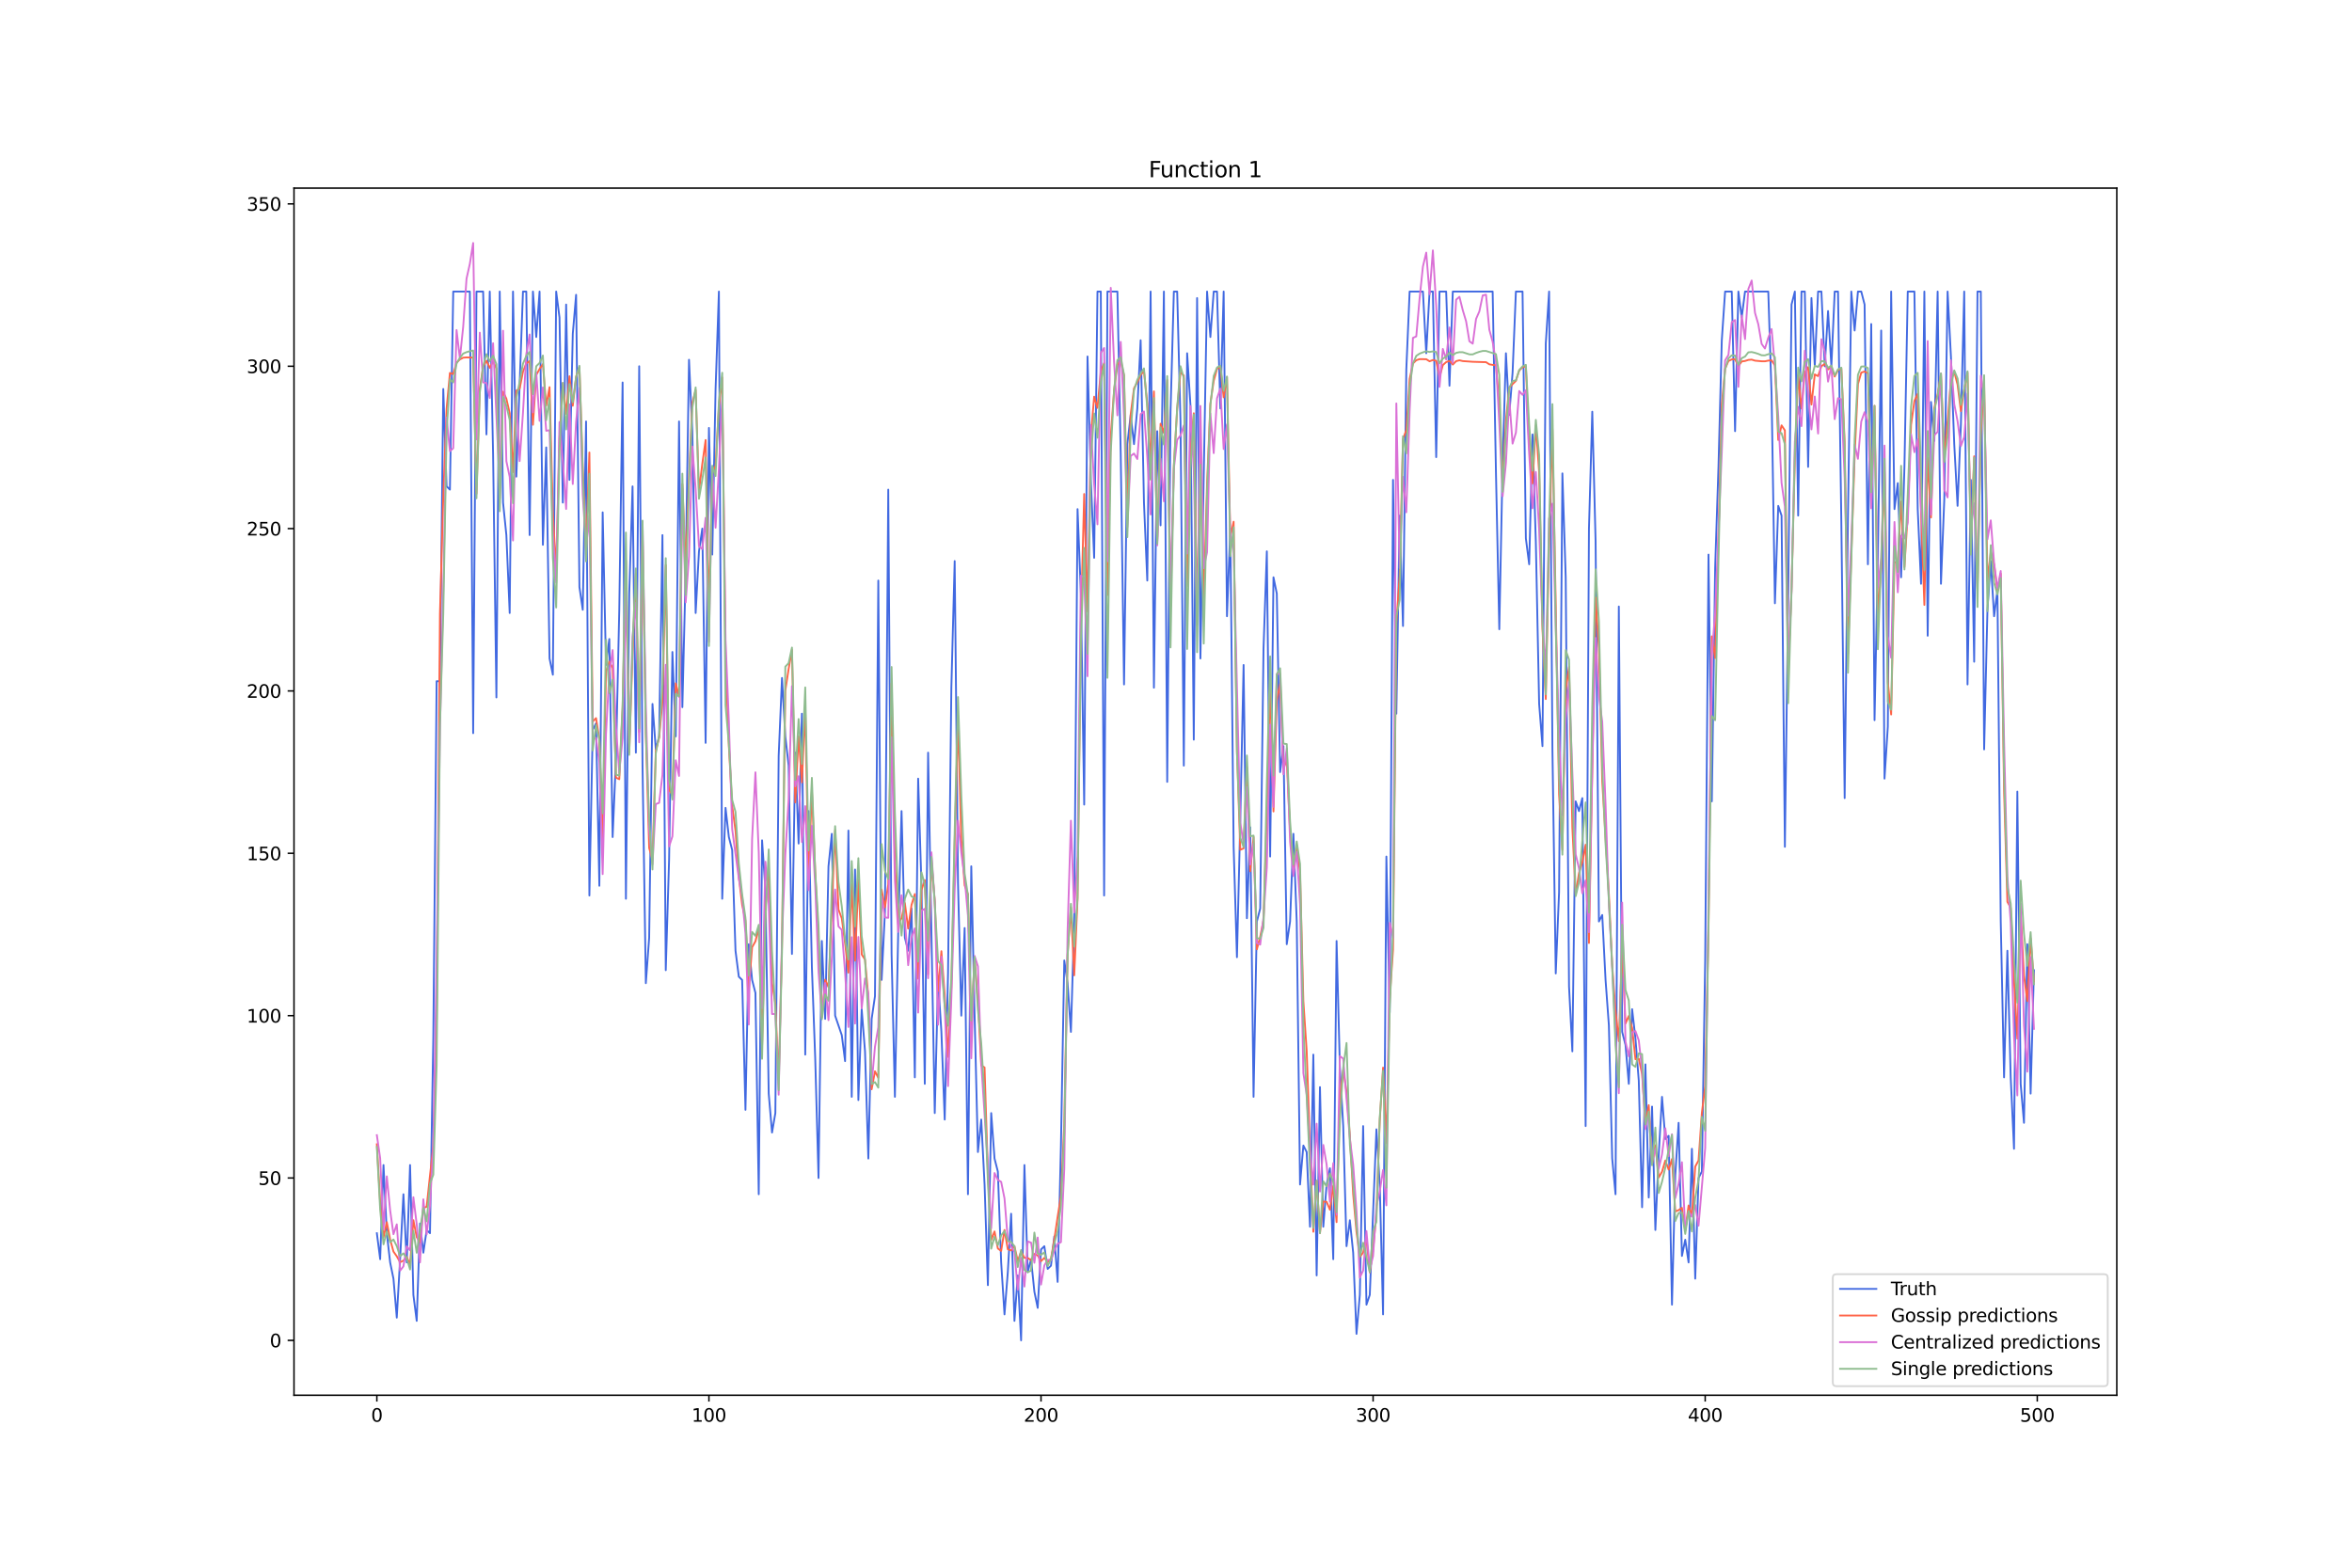<?xml version="1.0" encoding="utf-8" standalone="no"?>
<!DOCTYPE svg PUBLIC "-//W3C//DTD SVG 1.1//EN"
  "http://www.w3.org/Graphics/SVG/1.1/DTD/svg11.dtd">
<svg xmlns:xlink="http://www.w3.org/1999/xlink" width="1296pt" height="864pt" viewBox="0 0 1296 864" xmlns="http://www.w3.org/2000/svg" version="1.1">
 <defs>
  <style type="text/css">*{stroke-linejoin: round; stroke-linecap: butt}</style>
 </defs>
 <g id="figure_1">
  <g id="patch_1">
   <path d="M 0 864 
L 1296 864 
L 1296 0 
L 0 0 
z
" style="fill: #ffffff"/>
  </g>
  <g id="axes_1">
   <g id="patch_2">
    <path d="M 162 768.96 
L 1166.4 768.96 
L 1166.4 103.68 
L 162 103.68 
z
" style="fill: #ffffff"/>
   </g>
   <g id="matplotlib.axis_1">
    <g id="xtick_1">
     <g id="line2d_1">
      <defs>
       <path id="mc8f40af1d3" d="M 0 0 
L 0 3.5 
" style="stroke: #000000; stroke-width: 0.8"/>
      </defs>
      <g>
       <use xlink:href="#mc8f40af1d3" x="207.655" y="768.96" style="stroke: #000000; stroke-width: 0.8"/>
      </g>
     </g>
     <g id="text_1">
      <!-- 0 -->
      <g transform="translate(204.473 783.558) scale(0.1 -0.1)">
       <defs>
        <path id="DejaVuSans-30" d="M 2034 4250 
Q 1547 4250 1301 3770 
Q 1056 3291 1056 2328 
Q 1056 1369 1301 889 
Q 1547 409 2034 409 
Q 2525 409 2770 889 
Q 3016 1369 3016 2328 
Q 3016 3291 2770 3770 
Q 2525 4250 2034 4250 
z
M 2034 4750 
Q 2819 4750 3233 4129 
Q 3647 3509 3647 2328 
Q 3647 1150 3233 529 
Q 2819 -91 2034 -91 
Q 1250 -91 836 529 
Q 422 1150 422 2328 
Q 422 3509 836 4129 
Q 1250 4750 2034 4750 
z
" transform="scale(0.016)"/>
       </defs>
       <use xlink:href="#DejaVuSans-30"/>
      </g>
     </g>
    </g>
    <g id="xtick_2">
     <g id="line2d_2">
      <g>
       <use xlink:href="#mc8f40af1d3" x="390.639" y="768.96" style="stroke: #000000; stroke-width: 0.8"/>
      </g>
     </g>
     <g id="text_2">
      <!-- 100 -->
      <g transform="translate(381.095 783.558) scale(0.1 -0.1)">
       <defs>
        <path id="DejaVuSans-31" d="M 794 531 
L 1825 531 
L 1825 4091 
L 703 3866 
L 703 4441 
L 1819 4666 
L 2450 4666 
L 2450 531 
L 3481 531 
L 3481 0 
L 794 0 
L 794 531 
z
" transform="scale(0.016)"/>
       </defs>
       <use xlink:href="#DejaVuSans-31"/>
       <use xlink:href="#DejaVuSans-30" x="63.623"/>
       <use xlink:href="#DejaVuSans-30" x="127.246"/>
      </g>
     </g>
    </g>
    <g id="xtick_3">
     <g id="line2d_3">
      <g>
       <use xlink:href="#mc8f40af1d3" x="573.623" y="768.96" style="stroke: #000000; stroke-width: 0.8"/>
      </g>
     </g>
     <g id="text_3">
      <!-- 200 -->
      <g transform="translate(564.079 783.558) scale(0.1 -0.1)">
       <defs>
        <path id="DejaVuSans-32" d="M 1228 531 
L 3431 531 
L 3431 0 
L 469 0 
L 469 531 
Q 828 903 1448 1529 
Q 2069 2156 2228 2338 
Q 2531 2678 2651 2914 
Q 2772 3150 2772 3378 
Q 2772 3750 2511 3984 
Q 2250 4219 1831 4219 
Q 1534 4219 1204 4116 
Q 875 4013 500 3803 
L 500 4441 
Q 881 4594 1212 4672 
Q 1544 4750 1819 4750 
Q 2544 4750 2975 4387 
Q 3406 4025 3406 3419 
Q 3406 3131 3298 2873 
Q 3191 2616 2906 2266 
Q 2828 2175 2409 1742 
Q 1991 1309 1228 531 
z
" transform="scale(0.016)"/>
       </defs>
       <use xlink:href="#DejaVuSans-32"/>
       <use xlink:href="#DejaVuSans-30" x="63.623"/>
       <use xlink:href="#DejaVuSans-30" x="127.246"/>
      </g>
     </g>
    </g>
    <g id="xtick_4">
     <g id="line2d_4">
      <g>
       <use xlink:href="#mc8f40af1d3" x="756.607" y="768.96" style="stroke: #000000; stroke-width: 0.8"/>
      </g>
     </g>
     <g id="text_4">
      <!-- 300 -->
      <g transform="translate(747.063 783.558) scale(0.1 -0.1)">
       <defs>
        <path id="DejaVuSans-33" d="M 2597 2516 
Q 3050 2419 3304 2112 
Q 3559 1806 3559 1356 
Q 3559 666 3084 287 
Q 2609 -91 1734 -91 
Q 1441 -91 1130 -33 
Q 819 25 488 141 
L 488 750 
Q 750 597 1062 519 
Q 1375 441 1716 441 
Q 2309 441 2620 675 
Q 2931 909 2931 1356 
Q 2931 1769 2642 2001 
Q 2353 2234 1838 2234 
L 1294 2234 
L 1294 2753 
L 1863 2753 
Q 2328 2753 2575 2939 
Q 2822 3125 2822 3475 
Q 2822 3834 2567 4026 
Q 2313 4219 1838 4219 
Q 1578 4219 1281 4162 
Q 984 4106 628 3988 
L 628 4550 
Q 988 4650 1302 4700 
Q 1616 4750 1894 4750 
Q 2613 4750 3031 4423 
Q 3450 4097 3450 3541 
Q 3450 3153 3228 2886 
Q 3006 2619 2597 2516 
z
" transform="scale(0.016)"/>
       </defs>
       <use xlink:href="#DejaVuSans-33"/>
       <use xlink:href="#DejaVuSans-30" x="63.623"/>
       <use xlink:href="#DejaVuSans-30" x="127.246"/>
      </g>
     </g>
    </g>
    <g id="xtick_5">
     <g id="line2d_5">
      <g>
       <use xlink:href="#mc8f40af1d3" x="939.591" y="768.96" style="stroke: #000000; stroke-width: 0.8"/>
      </g>
     </g>
     <g id="text_5">
      <!-- 400 -->
      <g transform="translate(930.047 783.558) scale(0.1 -0.1)">
       <defs>
        <path id="DejaVuSans-34" d="M 2419 4116 
L 825 1625 
L 2419 1625 
L 2419 4116 
z
M 2253 4666 
L 3047 4666 
L 3047 1625 
L 3713 1625 
L 3713 1100 
L 3047 1100 
L 3047 0 
L 2419 0 
L 2419 1100 
L 313 1100 
L 313 1709 
L 2253 4666 
z
" transform="scale(0.016)"/>
       </defs>
       <use xlink:href="#DejaVuSans-34"/>
       <use xlink:href="#DejaVuSans-30" x="63.623"/>
       <use xlink:href="#DejaVuSans-30" x="127.246"/>
      </g>
     </g>
    </g>
    <g id="xtick_6">
     <g id="line2d_6">
      <g>
       <use xlink:href="#mc8f40af1d3" x="1122.575" y="768.96" style="stroke: #000000; stroke-width: 0.8"/>
      </g>
     </g>
     <g id="text_6">
      <!-- 500 -->
      <g transform="translate(1113.032 783.558) scale(0.1 -0.1)">
       <defs>
        <path id="DejaVuSans-35" d="M 691 4666 
L 3169 4666 
L 3169 4134 
L 1269 4134 
L 1269 2991 
Q 1406 3038 1543 3061 
Q 1681 3084 1819 3084 
Q 2600 3084 3056 2656 
Q 3513 2228 3513 1497 
Q 3513 744 3044 326 
Q 2575 -91 1722 -91 
Q 1428 -91 1123 -41 
Q 819 9 494 109 
L 494 744 
Q 775 591 1075 516 
Q 1375 441 1709 441 
Q 2250 441 2565 725 
Q 2881 1009 2881 1497 
Q 2881 1984 2565 2268 
Q 2250 2553 1709 2553 
Q 1456 2553 1204 2497 
Q 953 2441 691 2322 
L 691 4666 
z
" transform="scale(0.016)"/>
       </defs>
       <use xlink:href="#DejaVuSans-35"/>
       <use xlink:href="#DejaVuSans-30" x="63.623"/>
       <use xlink:href="#DejaVuSans-30" x="127.246"/>
      </g>
     </g>
    </g>
   </g>
   <g id="matplotlib.axis_2">
    <g id="ytick_1">
     <g id="line2d_7">
      <defs>
       <path id="md1c2e0d107" d="M 0 0 
L -3.5 0 
" style="stroke: #000000; stroke-width: 0.8"/>
      </defs>
      <g>
       <use xlink:href="#md1c2e0d107" x="162" y="738.72" style="stroke: #000000; stroke-width: 0.8"/>
      </g>
     </g>
     <g id="text_7">
      <!-- 0 -->
      <g transform="translate(148.637 742.519) scale(0.1 -0.1)">
       <use xlink:href="#DejaVuSans-30"/>
      </g>
     </g>
    </g>
    <g id="ytick_2">
     <g id="line2d_8">
      <g>
       <use xlink:href="#md1c2e0d107" x="162" y="649.24" style="stroke: #000000; stroke-width: 0.8"/>
      </g>
     </g>
     <g id="text_8">
      <!-- 50 -->
      <g transform="translate(142.275 653.04) scale(0.1 -0.1)">
       <use xlink:href="#DejaVuSans-35"/>
       <use xlink:href="#DejaVuSans-30" x="63.623"/>
      </g>
     </g>
    </g>
    <g id="ytick_3">
     <g id="line2d_9">
      <g>
       <use xlink:href="#md1c2e0d107" x="162" y="559.761" style="stroke: #000000; stroke-width: 0.8"/>
      </g>
     </g>
     <g id="text_9">
      <!-- 100 -->
      <g transform="translate(135.912 563.56) scale(0.1 -0.1)">
       <use xlink:href="#DejaVuSans-31"/>
       <use xlink:href="#DejaVuSans-30" x="63.623"/>
       <use xlink:href="#DejaVuSans-30" x="127.246"/>
      </g>
     </g>
    </g>
    <g id="ytick_4">
     <g id="line2d_10">
      <g>
       <use xlink:href="#md1c2e0d107" x="162" y="470.281" style="stroke: #000000; stroke-width: 0.8"/>
      </g>
     </g>
     <g id="text_10">
      <!-- 150 -->
      <g transform="translate(135.912 474.081) scale(0.1 -0.1)">
       <use xlink:href="#DejaVuSans-31"/>
       <use xlink:href="#DejaVuSans-35" x="63.623"/>
       <use xlink:href="#DejaVuSans-30" x="127.246"/>
      </g>
     </g>
    </g>
    <g id="ytick_5">
     <g id="line2d_11">
      <g>
       <use xlink:href="#md1c2e0d107" x="162" y="380.802" style="stroke: #000000; stroke-width: 0.8"/>
      </g>
     </g>
     <g id="text_11">
      <!-- 200 -->
      <g transform="translate(135.912 384.601) scale(0.1 -0.1)">
       <use xlink:href="#DejaVuSans-32"/>
       <use xlink:href="#DejaVuSans-30" x="63.623"/>
       <use xlink:href="#DejaVuSans-30" x="127.246"/>
      </g>
     </g>
    </g>
    <g id="ytick_6">
     <g id="line2d_12">
      <g>
       <use xlink:href="#md1c2e0d107" x="162" y="291.322" style="stroke: #000000; stroke-width: 0.8"/>
      </g>
     </g>
     <g id="text_12">
      <!-- 250 -->
      <g transform="translate(135.912 295.122) scale(0.1 -0.1)">
       <use xlink:href="#DejaVuSans-32"/>
       <use xlink:href="#DejaVuSans-35" x="63.623"/>
       <use xlink:href="#DejaVuSans-30" x="127.246"/>
      </g>
     </g>
    </g>
    <g id="ytick_7">
     <g id="line2d_13">
      <g>
       <use xlink:href="#md1c2e0d107" x="162" y="201.843" style="stroke: #000000; stroke-width: 0.8"/>
      </g>
     </g>
     <g id="text_13">
      <!-- 300 -->
      <g transform="translate(135.912 205.642) scale(0.1 -0.1)">
       <use xlink:href="#DejaVuSans-33"/>
       <use xlink:href="#DejaVuSans-30" x="63.623"/>
       <use xlink:href="#DejaVuSans-30" x="127.246"/>
      </g>
     </g>
    </g>
    <g id="ytick_8">
     <g id="line2d_14">
      <g>
       <use xlink:href="#md1c2e0d107" x="162" y="112.363" style="stroke: #000000; stroke-width: 0.8"/>
      </g>
     </g>
     <g id="text_14">
      <!-- 350 -->
      <g transform="translate(135.912 116.163) scale(0.1 -0.1)">
       <use xlink:href="#DejaVuSans-33"/>
       <use xlink:href="#DejaVuSans-35" x="63.623"/>
       <use xlink:href="#DejaVuSans-30" x="127.246"/>
      </g>
     </g>
    </g>
   </g>
   <g id="line2d_15">
    <path d="M 207.655 679.664 
L 209.484 693.98 
L 211.314 642.082 
L 213.144 679.664 
L 214.974 695.77 
L 216.804 704.718 
L 218.634 726.193 
L 220.463 693.98 
L 222.293 658.188 
L 224.123 695.77 
L 225.953 642.082 
L 227.783 713.666 
L 229.613 727.982 
L 231.442 674.295 
L 233.272 690.401 
L 235.102 677.874 
L 236.932 679.664 
L 238.762 572.288 
L 240.592 375.433 
L 242.422 375.433 
L 244.251 214.37 
L 246.081 268.058 
L 247.911 269.847 
L 249.741 160.682 
L 258.89 160.682 
L 260.72 404.067 
L 262.55 160.682 
L 266.209 160.682 
L 268.039 239.424 
L 269.869 160.682 
L 271.699 250.162 
L 273.529 384.381 
L 275.359 160.682 
L 277.189 277.006 
L 279.018 294.902 
L 280.848 337.852 
L 282.678 160.682 
L 284.508 262.689 
L 288.168 160.682 
L 289.997 160.682 
L 291.827 294.902 
L 293.657 160.682 
L 295.487 185.737 
L 297.317 160.682 
L 299.147 300.27 
L 300.976 246.583 
L 302.806 362.906 
L 304.636 371.854 
L 306.466 160.682 
L 308.296 174.999 
L 310.126 277.006 
L 311.956 167.841 
L 313.785 264.479 
L 315.615 183.947 
L 317.445 162.472 
L 319.275 323.535 
L 321.105 336.062 
L 322.935 232.266 
L 324.764 493.546 
L 326.594 402.277 
L 328.424 398.698 
L 330.254 488.177 
L 332.084 282.374 
L 333.914 366.485 
L 335.743 352.168 
L 337.573 461.333 
L 339.403 418.383 
L 341.233 336.062 
L 343.063 210.791 
L 344.893 495.336 
L 346.723 327.114 
L 348.552 268.058 
L 350.382 414.804 
L 352.212 201.843 
L 354.042 421.963 
L 355.872 541.865 
L 357.702 516.811 
L 359.531 387.96 
L 361.361 413.015 
L 363.191 405.856 
L 365.021 294.902 
L 366.851 534.707 
L 368.681 473.861 
L 370.51 359.327 
L 372.34 405.856 
L 374.17 232.266 
L 376 389.75 
L 377.83 314.587 
L 379.66 198.264 
L 381.489 237.635 
L 383.319 337.852 
L 385.149 303.85 
L 386.979 291.322 
L 388.809 409.435 
L 390.639 235.845 
L 392.469 305.639 
L 394.298 214.37 
L 396.128 160.682 
L 397.958 495.336 
L 399.788 445.227 
L 401.618 461.333 
L 403.448 468.492 
L 405.277 523.969 
L 407.107 538.286 
L 408.937 540.075 
L 410.767 611.659 
L 412.597 520.39 
L 414.427 540.075 
L 416.256 547.234 
L 418.086 658.188 
L 419.916 463.123 
L 421.746 489.967 
L 423.576 602.711 
L 425.406 624.186 
L 427.236 613.449 
L 429.065 416.594 
L 430.895 373.644 
L 432.725 405.856 
L 434.555 421.963 
L 436.385 525.759 
L 438.215 414.804 
L 440.044 464.913 
L 441.874 393.329 
L 443.704 581.236 
L 445.534 447.017 
L 447.364 532.917 
L 449.194 583.026 
L 451.023 649.24 
L 452.853 518.6 
L 454.683 561.551 
L 456.513 477.44 
L 458.343 459.544 
L 460.173 559.761 
L 463.832 570.499 
L 465.662 584.815 
L 467.492 457.754 
L 469.322 604.501 
L 471.152 479.229 
L 472.982 606.29 
L 474.811 556.182 
L 476.641 579.446 
L 478.471 638.503 
L 480.301 561.551 
L 482.131 549.023 
L 483.961 319.956 
L 485.79 540.075 
L 487.62 502.494 
L 489.45 269.847 
L 491.28 525.759 
L 493.11 604.501 
L 494.94 513.232 
L 496.77 447.017 
L 498.599 516.811 
L 500.429 523.969 
L 502.259 500.704 
L 504.089 593.763 
L 505.919 429.121 
L 507.749 488.177 
L 509.578 597.342 
L 511.408 414.804 
L 515.068 613.449 
L 516.898 540.075 
L 518.728 568.709 
L 520.557 617.028 
L 522.387 536.496 
L 524.217 379.012 
L 526.047 309.218 
L 527.877 486.388 
L 529.707 559.761 
L 531.536 511.442 
L 533.366 658.188 
L 535.196 477.44 
L 537.026 559.761 
L 538.856 634.924 
L 540.686 617.028 
L 542.516 652.82 
L 544.345 708.297 
L 546.175 613.449 
L 548.005 638.503 
L 549.835 645.661 
L 551.665 695.77 
L 553.495 724.403 
L 555.324 701.139 
L 557.154 668.926 
L 558.984 727.982 
L 560.814 702.928 
L 562.644 738.72 
L 564.474 642.082 
L 566.303 701.139 
L 568.133 693.98 
L 569.963 711.876 
L 571.793 720.824 
L 573.623 688.611 
L 575.453 686.822 
L 577.283 699.349 
L 579.112 697.559 
L 580.942 681.453 
L 582.772 706.507 
L 584.602 631.345 
L 586.432 529.338 
L 588.262 541.865 
L 590.091 568.709 
L 591.921 507.863 
L 593.751 280.585 
L 595.581 327.114 
L 597.411 443.438 
L 599.241 196.474 
L 601.07 264.479 
L 602.9 307.429 
L 604.73 160.682 
L 606.56 160.682 
L 608.39 493.546 
L 610.22 160.682 
L 615.709 160.682 
L 617.539 250.162 
L 619.369 377.223 
L 621.199 244.793 
L 623.029 228.687 
L 624.858 244.793 
L 626.688 225.108 
L 628.518 187.526 
L 630.348 277.006 
L 632.178 319.956 
L 634.008 160.682 
L 635.837 379.012 
L 637.667 237.635 
L 639.497 289.533 
L 641.327 160.682 
L 643.157 430.91 
L 644.987 226.897 
L 646.817 160.682 
L 648.646 160.682 
L 650.476 232.266 
L 652.306 421.963 
L 654.136 194.685 
L 655.966 223.318 
L 657.796 407.646 
L 659.625 164.261 
L 661.455 362.906 
L 665.115 160.682 
L 666.945 185.737 
L 668.775 160.682 
L 670.604 160.682 
L 672.434 225.108 
L 674.264 160.682 
L 676.094 339.641 
L 677.924 291.322 
L 679.754 466.702 
L 681.583 527.548 
L 683.413 452.386 
L 685.243 366.485 
L 687.073 506.073 
L 688.903 455.965 
L 690.733 604.501 
L 692.563 507.863 
L 694.392 500.704 
L 696.222 357.537 
L 698.052 303.85 
L 699.882 472.071 
L 701.712 318.166 
L 703.542 327.114 
L 705.371 425.542 
L 707.201 411.225 
L 709.031 520.39 
L 710.861 507.863 
L 712.691 459.544 
L 714.521 507.863 
L 716.35 652.82 
L 718.18 631.345 
L 720.01 634.924 
L 721.84 676.084 
L 723.67 581.236 
L 725.5 702.928 
L 727.33 599.132 
L 729.159 676.084 
L 730.989 652.82 
L 732.819 643.872 
L 734.649 693.98 
L 736.479 518.6 
L 738.309 588.394 
L 740.138 620.607 
L 741.968 686.822 
L 743.798 672.505 
L 745.628 690.401 
L 747.458 735.141 
L 749.288 713.666 
L 751.117 620.607 
L 752.947 719.035 
L 754.777 713.666 
L 758.437 622.397 
L 760.267 652.82 
L 762.097 724.403 
L 763.926 472.071 
L 765.756 557.971 
L 767.586 264.479 
L 769.416 393.329 
L 771.246 284.164 
L 773.076 345.01 
L 774.905 203.632 
L 776.735 160.682 
L 784.055 160.682 
L 785.884 194.685 
L 787.714 160.682 
L 789.544 160.682 
L 791.374 251.951 
L 793.204 160.682 
L 796.864 160.682 
L 798.693 212.58 
L 800.523 160.682 
L 822.481 160.682 
L 824.311 260.899 
L 826.141 346.8 
L 827.971 255.531 
L 829.801 194.685 
L 831.63 228.687 
L 833.46 205.422 
L 835.29 160.682 
L 838.95 160.682 
L 840.78 296.691 
L 842.61 311.008 
L 844.439 239.424 
L 846.269 298.481 
L 848.099 387.96 
L 849.929 411.225 
L 851.759 189.316 
L 853.589 160.682 
L 855.418 413.015 
L 857.248 536.496 
L 859.078 491.757 
L 860.908 260.899 
L 862.738 318.166 
L 864.568 543.655 
L 866.397 579.446 
L 868.227 441.648 
L 870.057 447.017 
L 871.887 439.858 
L 873.717 620.607 
L 875.547 291.322 
L 877.377 226.897 
L 879.206 298.481 
L 881.036 507.863 
L 882.866 504.284 
L 884.696 540.075 
L 886.526 565.13 
L 888.356 638.503 
L 890.185 658.188 
L 892.015 334.273 
L 893.845 568.709 
L 895.675 575.867 
L 897.505 597.342 
L 899.335 556.182 
L 901.164 572.288 
L 902.994 595.553 
L 904.824 665.347 
L 906.654 586.605 
L 908.484 659.978 
L 910.314 609.869 
L 912.144 677.874 
L 913.973 636.713 
L 915.803 604.501 
L 917.633 627.765 
L 919.463 625.976 
L 921.293 719.035 
L 923.123 647.451 
L 924.952 618.817 
L 926.782 692.191 
L 928.612 683.243 
L 930.442 695.77 
L 932.272 633.134 
L 934.102 704.718 
L 935.931 649.24 
L 937.761 645.661 
L 939.591 529.338 
L 941.421 305.639 
L 943.251 441.648 
L 945.081 312.797 
L 946.911 257.32 
L 948.74 187.526 
L 950.57 160.682 
L 954.23 160.682 
L 956.06 237.635 
L 957.89 160.682 
L 959.719 174.999 
L 961.549 160.682 
L 974.358 160.682 
L 976.188 217.949 
L 978.018 332.483 
L 979.848 278.795 
L 981.678 284.164 
L 983.507 466.702 
L 985.337 327.114 
L 987.167 167.841 
L 988.997 160.682 
L 990.827 284.164 
L 992.657 160.682 
L 994.486 160.682 
L 996.316 257.32 
L 998.146 164.261 
L 999.976 201.843 
L 1001.806 160.682 
L 1003.636 160.682 
L 1005.465 201.843 
L 1007.295 171.42 
L 1009.125 201.843 
L 1010.955 160.682 
L 1012.785 160.682 
L 1014.615 287.743 
L 1016.444 439.858 
L 1018.274 284.164 
L 1020.104 160.682 
L 1021.934 182.157 
L 1023.764 160.682 
L 1025.594 160.682 
L 1027.424 167.841 
L 1029.253 311.008 
L 1031.083 178.578 
L 1032.913 396.908 
L 1034.743 307.429 
L 1036.573 182.157 
L 1038.403 429.121 
L 1040.232 400.487 
L 1042.062 160.682 
L 1043.892 280.585 
L 1045.722 266.268 
L 1047.552 318.166 
L 1049.382 257.32 
L 1051.211 160.682 
L 1054.871 160.682 
L 1056.701 280.585 
L 1058.531 321.745 
L 1060.361 160.682 
L 1062.191 350.379 
L 1064.02 221.528 
L 1065.85 243.003 
L 1067.68 160.682 
L 1069.51 321.745 
L 1071.34 275.216 
L 1073.17 160.682 
L 1074.999 196.474 
L 1076.829 244.793 
L 1078.659 278.795 
L 1080.489 234.056 
L 1082.319 160.682 
L 1084.149 377.223 
L 1085.978 264.479 
L 1087.808 364.696 
L 1089.638 160.682 
L 1091.468 160.682 
L 1093.298 413.015 
L 1095.128 336.062 
L 1096.958 309.218 
L 1098.787 339.641 
L 1100.617 325.325 
L 1102.447 507.863 
L 1104.277 593.763 
L 1106.107 523.969 
L 1107.937 593.763 
L 1109.766 633.134 
L 1111.596 436.279 
L 1113.426 597.342 
L 1115.256 618.817 
L 1117.086 520.39 
L 1118.916 602.711 
L 1120.745 534.707 
L 1120.745 534.707 
" clip-path="url(#pf76fa6806c)" style="fill: none; stroke: #4169e1; stroke-linecap: square"/>
   </g>
   <g id="line2d_16">
    <path d="M 207.655 630.631 
L 209.484 662.704 
L 211.314 681.962 
L 213.144 673.589 
L 214.974 683.08 
L 216.804 689.762 
L 218.634 692.378 
L 220.463 695.648 
L 222.293 694.777 
L 224.123 692.787 
L 225.953 696.99 
L 227.783 672.479 
L 229.613 681.803 
L 231.442 684.654 
L 233.272 665.7 
L 235.102 665.085 
L 236.932 647.803 
L 238.762 631.613 
L 240.592 561.26 
L 242.422 338.117 
L 244.251 273.611 
L 246.081 225.291 
L 247.911 205.539 
L 249.741 206.134 
L 251.571 199.807 
L 253.401 198.089 
L 255.23 197.128 
L 257.06 196.986 
L 260.72 197.098 
L 262.55 272.064 
L 264.38 214.323 
L 266.209 202.039 
L 268.039 198.824 
L 269.869 202.747 
L 271.699 199.039 
L 273.529 203.072 
L 275.359 274.93 
L 277.189 215.822 
L 279.018 219.727 
L 280.848 227.689 
L 282.678 260.224 
L 284.508 215.277 
L 286.338 214.25 
L 288.168 204.852 
L 289.997 200.259 
L 291.827 198.978 
L 293.657 234.099 
L 295.487 206.654 
L 297.317 203.341 
L 299.147 200.666 
L 300.976 223.545 
L 302.806 213.371 
L 304.636 282.492 
L 306.466 314.39 
L 308.296 241.914 
L 310.126 211.156 
L 311.956 228.177 
L 313.785 207.35 
L 315.615 223.631 
L 317.445 207.552 
L 319.275 202.31 
L 321.105 257.588 
L 322.935 303.413 
L 324.764 249.378 
L 326.594 397.709 
L 328.424 395.769 
L 330.254 407.287 
L 332.084 464.238 
L 333.914 370.036 
L 335.743 364.631 
L 337.573 368.046 
L 339.403 428.561 
L 341.233 429.457 
L 343.063 390.594 
L 344.893 308.928 
L 346.723 414.886 
L 348.552 359.735 
L 350.382 316.009 
L 352.212 403.387 
L 354.042 295.342 
L 355.872 404.417 
L 357.702 467.383 
L 359.531 473.815 
L 361.361 413.87 
L 363.191 406.686 
L 365.021 386.437 
L 366.851 311.437 
L 368.681 435.405 
L 370.51 437.916 
L 372.34 376.595 
L 374.17 383.947 
L 376 266.84 
L 377.83 312.975 
L 379.66 263.563 
L 381.489 221.865 
L 383.319 215.012 
L 385.149 270.755 
L 386.979 255.677 
L 388.809 242.5 
L 390.639 337.548 
L 392.469 260.072 
L 394.298 256.765 
L 396.128 223.818 
L 397.958 208.044 
L 399.788 362.255 
L 401.618 411.233 
L 403.448 444.14 
L 405.277 457.832 
L 407.107 483.442 
L 408.937 498.699 
L 410.767 507.392 
L 412.597 545.314 
L 414.427 522.056 
L 416.256 518.803 
L 418.086 511.229 
L 419.916 576.823 
L 421.746 501.769 
L 423.576 480.207 
L 425.406 541.892 
L 427.236 553.245 
L 429.065 595.18 
L 430.895 520.694 
L 432.725 380.631 
L 434.555 368.65 
L 436.385 358.123 
L 438.215 442.247 
L 440.044 405.658 
L 441.874 431.217 
L 443.704 389.426 
L 445.534 483.254 
L 447.364 435.664 
L 449.194 480.178 
L 451.023 517.957 
L 452.853 560.749 
L 454.683 539.948 
L 456.513 544.035 
L 460.173 457.624 
L 462.003 501.216 
L 463.832 506.104 
L 465.662 519.98 
L 467.492 536.047 
L 469.322 487.161 
L 471.152 529.438 
L 472.982 484.895 
L 474.811 525.998 
L 476.641 528.92 
L 478.471 549.367 
L 480.301 600.327 
L 482.131 590.429 
L 483.961 594.033 
L 485.79 490.226 
L 487.62 500.121 
L 489.45 487.407 
L 491.28 376.616 
L 493.11 474.748 
L 494.94 509.129 
L 496.77 506.095 
L 498.599 497.689 
L 500.429 511.771 
L 502.259 498.725 
L 504.089 492.74 
L 505.919 539.373 
L 507.749 490.518 
L 509.578 485.013 
L 511.408 536.984 
L 513.238 474.831 
L 515.068 496.35 
L 516.898 546.258 
L 518.728 524.225 
L 520.557 548.21 
L 522.387 582.495 
L 524.217 543.97 
L 526.047 464.294 
L 527.877 396.449 
L 529.707 462.616 
L 531.536 487.953 
L 533.366 492.808 
L 535.196 566.151 
L 537.026 528.121 
L 538.856 551.953 
L 540.686 587.189 
L 542.516 588.298 
L 544.345 646.409 
L 546.175 683.365 
L 548.005 678.695 
L 549.835 688.087 
L 551.665 689.408 
L 553.495 677.891 
L 555.324 688.526 
L 557.154 689.147 
L 558.984 686.809 
L 560.814 694.974 
L 562.644 689.744 
L 564.474 693.246 
L 566.303 693.297 
L 568.133 694.552 
L 569.963 691.078 
L 571.793 691.919 
L 573.623 695.081 
L 575.453 693.231 
L 577.283 695.58 
L 579.112 693.717 
L 580.942 683.063 
L 582.772 670.647 
L 584.602 659.12 
L 586.432 619.295 
L 588.262 526.263 
L 590.091 500.121 
L 591.921 537.541 
L 593.751 495.398 
L 595.581 343.706 
L 597.411 272.254 
L 599.241 337.077 
L 601.07 240.535 
L 602.9 218.609 
L 604.73 224.818 
L 606.56 204.909 
L 608.39 200.078 
L 610.22 327.968 
L 612.05 240.253 
L 613.879 215.15 
L 615.709 200.841 
L 617.539 198.951 
L 619.369 207.047 
L 621.199 284.649 
L 623.029 228.308 
L 624.858 213.981 
L 626.688 210.708 
L 628.518 206.581 
L 630.348 204.541 
L 632.178 222.4 
L 634.008 254.244 
L 635.837 215.71 
L 637.667 298.01 
L 639.497 233.522 
L 641.327 238.594 
L 643.157 209.435 
L 644.987 334.112 
L 646.817 256.507 
L 648.646 225.55 
L 650.476 205.078 
L 652.306 206.991 
L 654.136 323.05 
L 655.966 247.977 
L 657.796 227.754 
L 659.625 338.259 
L 661.455 248.087 
L 663.285 330.932 
L 665.115 266.428 
L 666.945 222.435 
L 668.775 209.947 
L 670.604 203.241 
L 672.434 202.326 
L 674.264 219 
L 676.094 207.899 
L 677.924 295.967 
L 679.754 287.538 
L 681.583 413.565 
L 683.413 468.34 
L 685.243 467.572 
L 687.073 422.765 
L 688.903 480.185 
L 690.733 461.28 
L 692.563 523.191 
L 694.392 516.259 
L 696.222 507.221 
L 698.052 448.55 
L 699.882 375.978 
L 701.712 447.234 
L 703.542 386.276 
L 705.371 376.8 
L 707.201 423.474 
L 709.031 418.985 
L 710.861 458.43 
L 712.691 477.649 
L 714.521 465.773 
L 716.35 481.115 
L 718.18 551.706 
L 720.01 579.212 
L 721.84 632.186 
L 723.67 678.861 
L 725.5 650.82 
L 727.33 679.565 
L 729.159 662.198 
L 730.989 662.366 
L 732.819 666.729 
L 734.649 653.462 
L 736.479 673.563 
L 738.309 603.845 
L 740.138 589.693 
L 741.968 601.675 
L 743.798 625.873 
L 745.628 658.19 
L 747.458 678.908 
L 749.288 692.758 
L 751.117 690.3 
L 752.947 682.576 
L 754.777 701.257 
L 756.607 688.731 
L 758.437 668.765 
L 760.267 617.629 
L 762.097 588.399 
L 763.926 630.085 
L 765.756 550.388 
L 767.586 523.404 
L 769.416 343.208 
L 771.246 317.293 
L 773.076 242.047 
L 774.905 237.009 
L 776.735 208.853 
L 778.565 200.323 
L 780.395 198.528 
L 782.225 197.928 
L 785.884 197.98 
L 787.714 199.116 
L 789.544 198.412 
L 791.374 198.832 
L 793.204 207.906 
L 795.034 201.209 
L 796.864 199.569 
L 798.693 198.854 
L 800.523 200.924 
L 802.353 199.037 
L 804.183 198.569 
L 806.013 198.996 
L 811.502 199.389 
L 816.992 199.556 
L 818.822 199.59 
L 820.651 200.783 
L 822.481 201.104 
L 824.311 201.27 
L 826.141 222.881 
L 827.971 266.642 
L 829.801 231.637 
L 831.63 213.699 
L 833.46 211.689 
L 835.29 209.908 
L 837.12 204.137 
L 838.95 202.463 
L 840.78 201.826 
L 842.61 245.639 
L 844.439 266.448 
L 846.269 234.572 
L 848.099 260.204 
L 849.929 346.548 
L 851.759 385.273 
L 853.589 299.025 
L 855.418 236.427 
L 857.248 333.456 
L 859.078 437.858 
L 860.908 468.348 
L 862.738 380.569 
L 864.568 367.497 
L 866.397 456.013 
L 868.227 493.171 
L 870.057 481.116 
L 871.887 475.27 
L 873.717 465.543 
L 875.547 519.724 
L 879.206 329.305 
L 881.036 357.346 
L 882.866 430.432 
L 886.526 492.777 
L 888.356 532.026 
L 890.185 556.794 
L 892.015 573.849 
L 893.845 522.232 
L 895.675 564.11 
L 897.505 559.897 
L 899.335 566.542 
L 901.164 583.802 
L 902.994 583.483 
L 904.824 591.959 
L 906.654 618.774 
L 908.484 609.084 
L 910.314 641.591 
L 912.144 631.22 
L 913.973 648.998 
L 915.803 645.779 
L 917.633 639.609 
L 919.463 644.615 
L 921.293 638.779 
L 923.123 667.672 
L 924.952 666.943 
L 926.782 665.665 
L 928.612 678.182 
L 930.442 664.366 
L 932.272 670.267 
L 934.102 642.958 
L 935.931 639.56 
L 937.761 613.301 
L 939.591 598.633 
L 941.421 511.831 
L 943.251 350.712 
L 945.081 362.685 
L 946.911 296.122 
L 948.74 222.743 
L 950.57 203.268 
L 952.4 198.966 
L 954.23 198.091 
L 956.06 197.973 
L 957.89 201.849 
L 959.719 199.201 
L 961.549 198.944 
L 963.379 198.355 
L 965.209 198.194 
L 967.039 198.765 
L 970.698 199.105 
L 972.528 199.129 
L 974.358 198.744 
L 976.188 198.606 
L 978.018 201.415 
L 979.848 242.489 
L 981.678 234.42 
L 983.507 237.202 
L 985.337 371.49 
L 987.167 324.386 
L 988.997 253.449 
L 990.827 206.711 
L 992.657 225.16 
L 994.486 205.145 
L 996.316 202.348 
L 998.146 222.965 
L 999.976 206.347 
L 1001.806 207.297 
L 1003.636 201.776 
L 1005.465 200.617 
L 1007.295 203.613 
L 1009.125 202.182 
L 1010.955 207.515 
L 1012.785 203.94 
L 1014.615 203.075 
L 1016.444 243.459 
L 1018.274 360.219 
L 1021.934 251.612 
L 1023.764 211.661 
L 1025.594 205.353 
L 1027.424 204.752 
L 1029.253 205.687 
L 1031.083 273.885 
L 1032.913 223.657 
L 1034.743 339.771 
L 1036.573 313.283 
L 1038.403 260.42 
L 1040.232 375.913 
L 1042.062 393.788 
L 1043.892 309.783 
L 1045.722 310.012 
L 1047.552 276.412 
L 1049.382 312.542 
L 1051.211 283.193 
L 1053.041 234.132 
L 1054.871 220.965 
L 1056.701 217.026 
L 1058.531 281.635 
L 1060.361 333.397 
L 1062.191 252.135 
L 1064.02 285.208 
L 1065.85 224.881 
L 1067.68 217.317 
L 1069.51 206.169 
L 1071.34 252.136 
L 1073.17 231.98 
L 1074.999 209.263 
L 1076.829 204.885 
L 1078.659 212.001 
L 1080.489 226.591 
L 1082.319 214.715 
L 1084.149 205.281 
L 1085.978 299.163 
L 1087.808 251.478 
L 1089.638 324.34 
L 1091.468 239.504 
L 1093.298 210.747 
L 1095.128 320.243 
L 1096.958 304.226 
L 1098.787 311.144 
L 1100.617 325.647 
L 1102.447 316.114 
L 1104.277 435.64 
L 1106.107 497.01 
L 1107.937 500.283 
L 1109.766 540.597 
L 1111.596 572.462 
L 1113.426 502.843 
L 1115.256 537.629 
L 1117.086 551.734 
L 1118.916 517.056 
L 1120.745 540.915 
L 1120.745 540.915 
" clip-path="url(#pf76fa6806c)" style="fill: none; stroke: #ff6347; stroke-linecap: square"/>
   </g>
   <g id="line2d_17">
    <path d="M 207.655 625.617 
L 209.484 638.364 
L 211.314 677.479 
L 213.144 648.333 
L 214.974 667.029 
L 216.804 680.213 
L 218.634 674.764 
L 220.463 700.299 
L 222.293 697.925 
L 224.123 686.884 
L 225.953 689.092 
L 227.783 659.836 
L 229.613 674.714 
L 231.442 695.738 
L 233.272 660.984 
L 235.102 680.325 
L 236.932 664.518 
L 238.762 631.399 
L 240.592 527.939 
L 242.422 402.581 
L 244.251 325.429 
L 246.081 230.051 
L 247.911 248.659 
L 249.741 247.054 
L 251.571 181.891 
L 253.401 197.629 
L 255.23 180.044 
L 257.06 153.621 
L 258.89 145.412 
L 260.72 133.92 
L 262.55 242.196 
L 264.38 183.346 
L 266.209 210.73 
L 268.039 211.128 
L 269.869 219.376 
L 271.699 189.168 
L 275.359 269.022 
L 277.189 182.264 
L 279.018 254.15 
L 280.848 262.833 
L 282.678 297.89 
L 284.508 219.286 
L 286.338 254.126 
L 288.168 227.512 
L 289.997 195.239 
L 291.827 184.335 
L 293.657 227.293 
L 295.487 205.177 
L 297.317 231.949 
L 299.147 213.479 
L 300.976 237.413 
L 302.806 237.125 
L 304.636 293.548 
L 306.466 321.074 
L 308.296 232.637 
L 310.126 254.299 
L 311.956 280.504 
L 313.785 222.841 
L 315.615 266.755 
L 317.445 232.358 
L 319.275 213.801 
L 321.105 272.814 
L 322.935 301.691 
L 324.764 284.334 
L 326.594 407.613 
L 328.424 406.759 
L 330.254 420.061 
L 332.084 481.748 
L 333.914 404.597 
L 335.743 370.882 
L 337.573 358.273 
L 339.403 400.292 
L 341.233 425.821 
L 343.063 406.676 
L 344.893 325.576 
L 346.723 409.784 
L 348.552 350.879 
L 350.382 332.21 
L 352.212 409.113 
L 354.042 287.62 
L 355.872 388.618 
L 357.702 457.473 
L 359.531 476.361 
L 361.361 443.149 
L 363.191 442.478 
L 365.021 427.081 
L 366.851 366.381 
L 368.681 466.492 
L 370.51 460.936 
L 372.34 419.016 
L 374.17 427.655 
L 376 269.162 
L 377.83 331.995 
L 379.66 306.68 
L 381.489 246.074 
L 383.319 269.531 
L 385.149 301.134 
L 386.979 302.589 
L 388.809 285.379 
L 390.639 353.689 
L 392.469 257.68 
L 394.298 290.843 
L 396.128 258.282 
L 397.958 218.034 
L 399.788 352.797 
L 401.618 397.471 
L 403.448 457.002 
L 407.107 484.078 
L 408.937 494.263 
L 410.767 514.468 
L 412.597 564.658 
L 414.427 462.37 
L 416.256 425.651 
L 418.086 469.797 
L 419.916 555.634 
L 421.746 474.915 
L 423.576 497.9 
L 425.406 558.849 
L 427.236 558.844 
L 429.065 603.325 
L 430.895 516.891 
L 432.725 470.981 
L 434.555 440.434 
L 436.385 378.159 
L 438.215 433.41 
L 440.044 427.781 
L 441.874 464.104 
L 443.704 444.286 
L 445.534 490.622 
L 447.364 455.033 
L 449.194 487.702 
L 451.023 535.507 
L 452.853 559.973 
L 454.683 541.738 
L 456.513 562.243 
L 458.343 527.924 
L 460.173 490.235 
L 462.003 510.556 
L 463.832 512.479 
L 465.662 536.071 
L 467.492 566.022 
L 469.322 516.522 
L 471.152 564.127 
L 472.982 516.405 
L 474.811 555.663 
L 476.641 539.271 
L 478.471 547.641 
L 480.301 597.274 
L 482.131 576.91 
L 483.961 566.117 
L 485.79 493.999 
L 487.62 505.615 
L 489.45 505.837 
L 491.28 406.279 
L 493.11 485.246 
L 494.94 513.583 
L 496.77 493.382 
L 498.599 506.723 
L 500.429 531.958 
L 502.259 516.609 
L 504.089 511.64 
L 505.919 558.084 
L 507.749 501.876 
L 509.578 500.855 
L 511.408 539.13 
L 513.238 469.735 
L 515.068 497.126 
L 516.898 564.765 
L 518.728 527.218 
L 520.557 555.047 
L 522.387 598.591 
L 524.217 549.831 
L 526.047 490.408 
L 527.877 452.233 
L 529.707 470.102 
L 531.536 483.904 
L 533.366 504.752 
L 535.196 583.273 
L 537.026 526.819 
L 538.856 532.601 
L 540.686 585.964 
L 544.345 642.318 
L 546.175 676.974 
L 548.005 646.487 
L 549.835 650.27 
L 551.665 651.353 
L 553.495 660.451 
L 555.324 683.25 
L 557.154 687.017 
L 558.984 689.961 
L 560.814 710.916 
L 562.644 693.196 
L 564.474 709.047 
L 566.303 684.199 
L 568.133 684.834 
L 569.963 695.954 
L 571.793 682.035 
L 573.623 707.968 
L 575.453 697.464 
L 577.283 694.287 
L 579.112 694.648 
L 580.942 689.396 
L 582.772 685.514 
L 584.602 684.584 
L 586.432 644.214 
L 588.262 513.048 
L 590.091 452.307 
L 591.921 502.841 
L 593.751 471.847 
L 595.581 317.225 
L 597.411 318.273 
L 599.241 372.689 
L 601.07 234.336 
L 602.9 266.722 
L 604.73 288.984 
L 606.56 194.541 
L 608.39 191.794 
L 610.22 309.367 
L 612.05 158.63 
L 613.879 199.637 
L 615.709 228.914 
L 617.539 188.426 
L 619.369 229.713 
L 621.199 290.444 
L 623.029 251.294 
L 624.858 249.96 
L 626.688 252.976 
L 628.518 228.228 
L 630.348 226.759 
L 632.178 251.7 
L 634.008 283.553 
L 635.837 222.545 
L 637.667 300.598 
L 639.497 252.798 
L 641.327 276.317 
L 643.157 213.264 
L 644.987 326.459 
L 646.817 258.487 
L 648.646 242.392 
L 650.476 239.994 
L 652.306 234.475 
L 654.136 305.123 
L 655.966 223.791 
L 657.796 259.572 
L 659.625 344.437 
L 661.455 223.725 
L 663.285 313.153 
L 665.115 304.376 
L 666.945 227.81 
L 668.775 249.728 
L 670.604 219.497 
L 672.434 214.173 
L 674.264 247.482 
L 676.094 233.897 
L 677.924 293.793 
L 679.754 303.182 
L 683.413 453.453 
L 685.243 465.181 
L 687.073 433.773 
L 688.903 476.509 
L 690.733 464.875 
L 692.563 519.754 
L 694.392 520.601 
L 696.222 505.398 
L 698.052 478.015 
L 699.882 399.379 
L 701.712 444.713 
L 703.542 371.385 
L 705.371 371.38 
L 707.201 426.696 
L 709.031 412.398 
L 710.861 463.893 
L 712.691 482.788 
L 714.521 469.456 
L 716.35 498.381 
L 718.18 591.431 
L 720.01 603.341 
L 721.84 633.731 
L 723.67 652.916 
L 725.5 619.289 
L 727.33 656.684 
L 729.159 631.019 
L 730.989 641.743 
L 732.819 662.319 
L 734.649 641.053 
L 736.479 669.502 
L 738.309 582.055 
L 740.138 583.43 
L 743.798 627.534 
L 745.628 641.929 
L 747.458 667.515 
L 749.288 704.121 
L 751.117 700.233 
L 752.947 678.464 
L 754.777 699.689 
L 756.607 692.19 
L 758.437 664.681 
L 760.267 656.582 
L 762.097 644.803 
L 763.926 664.317 
L 765.756 508.644 
L 767.586 516.9 
L 769.416 222.332 
L 771.246 313.076 
L 773.076 262.773 
L 774.905 282.34 
L 776.735 226.431 
L 778.565 186.212 
L 780.395 185.407 
L 782.225 164.484 
L 784.055 146.903 
L 785.884 139.212 
L 787.714 162.164 
L 789.544 137.999 
L 791.374 168.545 
L 793.204 213.214 
L 795.034 192.306 
L 796.864 198.101 
L 798.693 180.474 
L 800.523 200.02 
L 802.353 165.156 
L 804.183 163.575 
L 806.013 170.917 
L 807.843 177.058 
L 809.672 188.106 
L 811.502 189.406 
L 813.332 175.805 
L 815.162 171.597 
L 816.992 162.817 
L 818.822 162.402 
L 820.651 181.718 
L 822.481 188.404 
L 824.311 199.455 
L 826.141 233.152 
L 827.971 273.488 
L 829.801 255.191 
L 831.63 219.417 
L 833.46 244.497 
L 835.29 238.468 
L 837.12 215.486 
L 838.95 217.621 
L 840.78 215.045 
L 842.61 250.25 
L 844.439 280.123 
L 846.269 260.12 
L 848.099 292.014 
L 849.929 342.218 
L 851.759 369.525 
L 853.589 285.746 
L 855.418 277.534 
L 857.248 345.431 
L 859.078 403.874 
L 860.908 449.239 
L 862.738 396.363 
L 864.568 375.927 
L 866.397 425.454 
L 868.227 470.838 
L 870.057 478.519 
L 871.887 492.276 
L 873.717 485.142 
L 875.547 513.776 
L 877.377 423.347 
L 879.206 351.545 
L 881.036 384.028 
L 882.866 397.701 
L 884.696 443.335 
L 886.526 497.565 
L 888.356 532.732 
L 890.185 570.244 
L 892.015 602.5 
L 893.845 497.449 
L 895.675 573.999 
L 897.505 582.223 
L 899.335 568.916 
L 901.164 568.262 
L 902.994 573.375 
L 904.824 589.654 
L 906.654 622.28 
L 908.484 613.967 
L 910.314 639.91 
L 912.144 633.06 
L 913.973 644.112 
L 915.803 636.262 
L 917.633 621.85 
L 919.463 637.216 
L 921.293 625.142 
L 923.123 660.336 
L 924.952 652.43 
L 926.782 640.53 
L 928.612 677.851 
L 930.442 667.68 
L 932.272 670.536 
L 934.102 664.11 
L 935.931 675.51 
L 939.591 632.767 
L 943.251 361.069 
L 945.081 337.617 
L 948.74 249.144 
L 950.57 198.61 
L 952.4 195.617 
L 954.23 177.561 
L 956.06 176.381 
L 957.89 213.183 
L 959.719 173.883 
L 961.549 186.889 
L 963.379 159.285 
L 965.209 154.588 
L 967.039 172.41 
L 968.869 178.732 
L 970.698 189.545 
L 972.528 192.084 
L 974.358 186.099 
L 976.188 181.355 
L 978.018 201.722 
L 979.848 229.361 
L 981.678 266.124 
L 983.507 279.145 
L 985.337 366.617 
L 987.167 325.626 
L 988.997 243.447 
L 990.827 224.243 
L 992.657 234.833 
L 994.486 193.272 
L 996.316 217.735 
L 998.146 236.668 
L 999.976 218.534 
L 1001.806 238.934 
L 1003.636 186.953 
L 1005.465 193.663 
L 1007.295 210.33 
L 1009.125 201.602 
L 1010.955 230.991 
L 1012.785 219.444 
L 1014.615 220.034 
L 1016.444 263.707 
L 1018.274 339.301 
L 1020.104 298.396 
L 1021.934 245.026 
L 1023.764 252.875 
L 1025.594 232.292 
L 1027.424 227.157 
L 1029.253 232.622 
L 1031.083 280.187 
L 1032.913 232.77 
L 1034.743 323.75 
L 1036.573 307.705 
L 1038.403 245.56 
L 1040.232 350.592 
L 1042.062 362.538 
L 1043.892 287.668 
L 1045.722 326.45 
L 1047.552 295.241 
L 1049.382 296.785 
L 1051.211 288.046 
L 1053.041 239.327 
L 1054.871 249.214 
L 1056.701 242.186 
L 1058.531 280.438 
L 1060.361 306.145 
L 1062.191 187.981 
L 1064.02 283.589 
L 1065.85 239.815 
L 1067.68 238.013 
L 1069.51 205.837 
L 1071.34 269.903 
L 1073.17 274.137 
L 1074.999 198.563 
L 1076.829 222.698 
L 1078.659 232.153 
L 1080.489 245.808 
L 1082.319 240.849 
L 1084.149 216.904 
L 1085.978 290.967 
L 1087.808 277.337 
L 1089.638 324.56 
L 1091.468 207.021 
L 1093.298 218.712 
L 1095.128 297.243 
L 1096.958 286.781 
L 1098.787 310.342 
L 1100.617 324.319 
L 1102.447 314.689 
L 1104.277 407.702 
L 1106.107 483.062 
L 1107.937 508.19 
L 1109.766 571.26 
L 1111.596 603.731 
L 1113.426 497.969 
L 1115.256 565.177 
L 1117.086 590.638 
L 1118.916 527.458 
L 1120.745 567.026 
L 1120.745 567.026 
" clip-path="url(#pf76fa6806c)" style="fill: none; stroke: #da70d6; stroke-linecap: square"/>
   </g>
   <g id="line2d_18">
    <path d="M 207.655 632.142 
L 209.484 666.758 
L 211.314 685.811 
L 213.144 678.667 
L 214.974 684.609 
L 216.804 683.128 
L 218.634 686.771 
L 220.463 692.292 
L 222.293 690.768 
L 224.123 693.392 
L 225.953 699.652 
L 227.783 678.323 
L 229.613 690.432 
L 233.272 665.726 
L 235.102 673.094 
L 236.932 652.304 
L 238.762 647.414 
L 240.592 587.115 
L 242.422 399.325 
L 244.251 338.451 
L 246.081 238.415 
L 247.911 209.065 
L 249.741 210.762 
L 251.571 200.383 
L 253.401 197.226 
L 255.23 194.868 
L 257.06 194.077 
L 258.89 193.552 
L 260.72 193.175 
L 262.55 274.647 
L 264.38 216.43 
L 266.209 201.912 
L 268.039 195.166 
L 269.869 199.04 
L 271.699 196.038 
L 273.529 200.697 
L 275.359 281.774 
L 277.189 218.632 
L 279.018 223.545 
L 280.848 231.44 
L 282.678 277.337 
L 284.508 219.433 
L 286.338 210.481 
L 288.168 200.444 
L 289.997 196.113 
L 291.827 193.998 
L 293.657 217.238 
L 295.487 201.833 
L 297.317 200.038 
L 299.147 195.939 
L 300.976 231.593 
L 302.806 219.433 
L 304.636 307.381 
L 306.466 334.825 
L 308.296 247.984 
L 310.126 210.992 
L 311.956 236.659 
L 313.785 211.659 
L 315.615 221.696 
L 317.445 207.716 
L 319.275 201.61 
L 321.105 260.528 
L 322.935 309.403 
L 324.764 261.092 
L 326.594 413.606 
L 328.424 399.657 
L 330.254 407.561 
L 332.084 448.273 
L 333.914 352.545 
L 335.743 382.062 
L 337.573 374.585 
L 339.403 426.952 
L 341.233 427.452 
L 343.063 388.777 
L 344.893 293.496 
L 346.723 416.046 
L 348.552 354.646 
L 350.382 313.264 
L 352.212 401.459 
L 354.042 286.933 
L 355.872 404.527 
L 357.702 451.024 
L 359.531 479.214 
L 361.361 415.255 
L 363.191 405.422 
L 365.021 377.286 
L 366.851 307.615 
L 368.681 429.15 
L 370.51 440.636 
L 372.34 382.415 
L 374.17 383.824 
L 376 261.04 
L 377.83 327.949 
L 379.66 266.801 
L 381.489 224.946 
L 383.319 213.507 
L 385.149 274.891 
L 386.979 264.364 
L 388.809 252.099 
L 390.639 356.023 
L 392.469 256.663 
L 394.298 262.36 
L 396.128 221.258 
L 397.958 205.435 
L 399.788 388.703 
L 401.618 410.127 
L 403.448 440.884 
L 405.277 447.456 
L 407.107 475.787 
L 408.937 492.918 
L 410.767 505.833 
L 412.597 537.711 
L 414.427 513.605 
L 416.256 515.781 
L 418.086 509.697 
L 419.916 583.533 
L 421.746 507.725 
L 423.576 468.149 
L 425.406 524.172 
L 427.236 557.378 
L 429.065 600.894 
L 430.895 524.693 
L 432.725 367.419 
L 434.555 365.481 
L 436.385 356.887 
L 438.215 429.881 
L 440.044 396.269 
L 441.874 421.002 
L 443.704 378.854 
L 445.534 468.744 
L 447.364 428.686 
L 449.194 480.077 
L 451.023 509.901 
L 452.853 561.779 
L 454.683 548.059 
L 456.513 551.534 
L 458.343 488.553 
L 460.173 455.31 
L 462.003 486.115 
L 463.832 499.463 
L 465.662 517.628 
L 467.492 528.805 
L 469.322 474.561 
L 471.152 510.642 
L 472.982 472.972 
L 474.811 515.945 
L 476.641 528.693 
L 478.471 560.986 
L 480.301 597.487 
L 482.131 596.376 
L 483.961 599.447 
L 485.79 465.207 
L 487.62 479.988 
L 489.45 484.428 
L 491.28 367.588 
L 493.11 447.823 
L 494.94 497.128 
L 496.77 515.625 
L 498.599 495.284 
L 500.429 490.263 
L 502.259 494.024 
L 504.089 494.934 
L 505.919 529.98 
L 507.749 480.737 
L 509.578 487.544 
L 511.408 518.41 
L 513.238 472.266 
L 515.068 497.458 
L 516.898 529.645 
L 518.728 531.973 
L 520.557 554.428 
L 522.387 565.262 
L 524.217 539.366 
L 526.047 457.822 
L 527.877 384.174 
L 529.707 438.667 
L 531.536 481.376 
L 533.366 493.511 
L 535.196 562.427 
L 537.026 527.366 
L 538.856 556.749 
L 540.686 575.007 
L 542.516 604.62 
L 544.345 650.928 
L 546.175 688.189 
L 548.005 681.59 
L 549.835 686.277 
L 551.665 680.82 
L 553.495 678.456 
L 555.324 683.927 
L 557.154 684.461 
L 558.984 686.82 
L 560.814 698.302 
L 562.644 688.934 
L 564.474 699.889 
L 566.303 701.153 
L 568.133 700.267 
L 569.963 679.317 
L 571.793 690.762 
L 573.623 691.578 
L 575.453 690.24 
L 577.283 697.802 
L 579.112 693.853 
L 580.942 685.481 
L 582.772 678.353 
L 584.602 664.529 
L 586.432 624.544 
L 588.262 526.974 
L 590.091 498.121 
L 591.921 521.697 
L 593.751 494.632 
L 595.581 353.664 
L 597.411 301.979 
L 599.241 360.349 
L 601.07 253.05 
L 602.9 227.864 
L 604.73 241.271 
L 606.56 210.591 
L 608.39 200.779 
L 610.22 373.583 
L 612.05 249.348 
L 613.879 214.869 
L 615.709 198.471 
L 617.539 196.892 
L 619.369 206.54 
L 621.199 296.043 
L 623.029 237.509 
L 624.858 215.124 
L 626.688 209.264 
L 628.518 205.812 
L 630.348 203.022 
L 632.178 225.092 
L 634.008 264.332 
L 635.837 219.388 
L 637.667 299.737 
L 639.497 235.468 
L 641.327 245.033 
L 643.157 207.271 
L 644.987 356.818 
L 646.817 257.483 
L 648.646 224.826 
L 650.476 201.817 
L 652.306 208.388 
L 654.136 357.671 
L 655.966 258.334 
L 657.796 228.519 
L 659.625 359.46 
L 661.455 256.112 
L 663.285 354.698 
L 665.115 271.616 
L 666.945 223.322 
L 668.775 207.183 
L 670.604 202.525 
L 672.434 201.571 
L 674.264 215.406 
L 676.094 207.495 
L 677.924 306.588 
L 679.754 290.545 
L 681.583 414.792 
L 683.413 461.716 
L 685.243 466.863 
L 687.073 416.363 
L 688.903 460.893 
L 690.733 460.517 
L 692.563 517.01 
L 694.392 517.38 
L 696.222 511.336 
L 698.052 431.755 
L 699.882 361.751 
L 701.712 427.42 
L 703.542 371.652 
L 705.371 368.314 
L 707.201 409.859 
L 709.031 410.063 
L 710.861 452.645 
L 712.691 476.551 
L 714.521 463.78 
L 716.35 476.128 
L 718.18 565.235 
L 721.84 643.743 
L 723.67 676.725 
L 725.5 650.717 
L 727.33 679.643 
L 729.159 651.057 
L 730.989 653.867 
L 732.819 646.722 
L 734.649 651.48 
L 736.479 668.12 
L 738.309 617.39 
L 740.138 588.584 
L 741.968 574.823 
L 743.798 630.976 
L 745.628 652.518 
L 747.458 675.523 
L 749.288 692.425 
L 751.117 684.911 
L 754.777 701.06 
L 756.607 678.472 
L 758.437 673.41 
L 760.267 616.187 
L 762.097 590.069 
L 763.926 654.574 
L 765.756 556.248 
L 767.586 513.133 
L 769.416 339.661 
L 771.246 330.716 
L 773.076 240.424 
L 774.905 249.925 
L 776.735 213.065 
L 778.565 200.367 
L 780.395 196.117 
L 782.225 194.897 
L 784.055 194.175 
L 785.884 193.609 
L 787.714 193.961 
L 789.544 193.659 
L 791.374 194.015 
L 793.204 200.237 
L 795.034 197.629 
L 796.864 196.662 
L 798.693 194.299 
L 800.523 195.743 
L 802.353 194.481 
L 804.183 194.085 
L 806.013 194.121 
L 809.672 195.298 
L 811.502 195.323 
L 813.332 194.509 
L 815.162 193.881 
L 816.992 193.426 
L 818.822 193.42 
L 824.311 195.172 
L 826.141 206.64 
L 827.971 271.036 
L 829.801 237.491 
L 831.63 213.806 
L 833.46 209.98 
L 835.29 209.626 
L 837.12 203.954 
L 838.95 201.927 
L 840.78 201.052 
L 842.61 233.821 
L 844.439 259.456 
L 846.269 231.399 
L 848.099 250.847 
L 849.929 343.878 
L 851.759 382.662 
L 853.589 288.301 
L 855.418 222.713 
L 857.248 345.744 
L 859.078 428.118 
L 860.908 471.035 
L 862.738 358.301 
L 864.568 363.528 
L 866.397 434.001 
L 868.227 493.902 
L 870.057 486.318 
L 871.887 463.424 
L 873.717 442.227 
L 875.547 502.926 
L 877.377 388.526 
L 879.206 313.786 
L 881.036 342.586 
L 882.866 422.438 
L 884.696 465.162 
L 886.526 495.947 
L 888.356 532.768 
L 890.185 576.015 
L 892.015 599.291 
L 893.845 509.599 
L 895.675 545.547 
L 897.505 551.401 
L 899.335 586.632 
L 901.164 587.979 
L 902.994 580.555 
L 904.824 580.955 
L 906.654 619.755 
L 908.484 612.604 
L 910.314 642.212 
L 912.144 621.425 
L 913.973 657.492 
L 915.803 651.319 
L 917.633 643.455 
L 919.463 633.519 
L 921.293 625.48 
L 923.123 672.969 
L 924.952 668.508 
L 926.782 668.364 
L 928.612 680.073 
L 930.442 667.47 
L 932.272 678.685 
L 934.102 660.174 
L 935.931 650.3 
L 937.761 615.52 
L 939.591 623.226 
L 943.251 394.586 
L 945.081 396.917 
L 946.911 309.071 
L 948.74 229.801 
L 950.57 203.402 
L 952.4 197.564 
L 954.23 195.811 
L 956.06 195.963 
L 957.89 201.075 
L 959.719 197.414 
L 961.549 196.504 
L 963.379 194.173 
L 965.209 194.016 
L 967.039 194.45 
L 968.869 195.044 
L 970.698 195.806 
L 972.528 195.835 
L 974.358 195.219 
L 976.188 194.735 
L 978.018 196.881 
L 979.848 237.785 
L 981.678 238.742 
L 983.507 244.861 
L 985.337 387.591 
L 987.167 325.699 
L 988.997 249.14 
L 990.827 202.565 
L 992.657 210.161 
L 994.486 199.426 
L 996.316 197.929 
L 998.146 208.704 
L 999.976 201.582 
L 1001.806 202.231 
L 1003.636 199.001 
L 1005.465 199.146 
L 1007.295 202.705 
L 1009.125 201.474 
L 1010.955 206.826 
L 1012.785 203.54 
L 1014.615 202.642 
L 1016.444 246.244 
L 1018.274 370.763 
L 1020.104 309.51 
L 1021.934 241.86 
L 1023.764 206.552 
L 1025.594 202.021 
L 1027.424 201.926 
L 1029.253 202.837 
L 1031.083 271.315 
L 1032.913 223.661 
L 1034.743 357.822 
L 1036.573 309.164 
L 1038.403 252.791 
L 1040.232 386.697 
L 1042.062 391.135 
L 1043.892 300.994 
L 1045.722 315.235 
L 1047.552 256.715 
L 1049.382 313.868 
L 1051.211 272.333 
L 1053.041 224.109 
L 1054.871 207.195 
L 1056.701 205.49 
L 1060.361 314.056 
L 1062.191 237.524 
L 1064.02 274.461 
L 1065.85 225.999 
L 1067.68 218.216 
L 1069.51 205.792 
L 1071.34 254.598 
L 1073.17 240.423 
L 1074.999 212.67 
L 1076.829 204.145 
L 1078.659 208.594 
L 1080.489 223.193 
L 1082.319 214.477 
L 1084.149 204.623 
L 1085.978 305.68 
L 1087.808 252.183 
L 1089.638 334.546 
L 1091.468 234.321 
L 1093.298 206.797 
L 1095.128 336.807 
L 1096.958 300.457 
L 1098.787 321.242 
L 1100.617 327.593 
L 1102.447 318.593 
L 1104.277 426.868 
L 1106.107 488.707 
L 1107.937 497.928 
L 1109.766 528.399 
L 1111.596 552.608 
L 1113.426 485.339 
L 1115.256 514.395 
L 1117.086 532.303 
L 1118.916 513.726 
L 1120.745 542.467 
L 1120.745 542.467 
" clip-path="url(#pf76fa6806c)" style="fill: none; stroke: #8fbc8f; stroke-linecap: square"/>
   </g>
   <g id="patch_3">
    <path d="M 162 768.96 
L 162 103.68 
" style="fill: none; stroke: #000000; stroke-width: 0.8; stroke-linejoin: miter; stroke-linecap: square"/>
   </g>
   <g id="patch_4">
    <path d="M 1166.4 768.96 
L 1166.4 103.68 
" style="fill: none; stroke: #000000; stroke-width: 0.8; stroke-linejoin: miter; stroke-linecap: square"/>
   </g>
   <g id="patch_5">
    <path d="M 162 768.96 
L 1166.4 768.96 
" style="fill: none; stroke: #000000; stroke-width: 0.8; stroke-linejoin: miter; stroke-linecap: square"/>
   </g>
   <g id="patch_6">
    <path d="M 162 103.68 
L 1166.4 103.68 
" style="fill: none; stroke: #000000; stroke-width: 0.8; stroke-linejoin: miter; stroke-linecap: square"/>
   </g>
   <g id="text_15">
    <!-- Function 1 -->
    <g transform="translate(632.958 97.68) scale(0.12 -0.12)">
     <defs>
      <path id="DejaVuSans-46" d="M 628 4666 
L 3309 4666 
L 3309 4134 
L 1259 4134 
L 1259 2759 
L 3109 2759 
L 3109 2228 
L 1259 2228 
L 1259 0 
L 628 0 
L 628 4666 
z
" transform="scale(0.016)"/>
      <path id="DejaVuSans-75" d="M 544 1381 
L 544 3500 
L 1119 3500 
L 1119 1403 
Q 1119 906 1312 657 
Q 1506 409 1894 409 
Q 2359 409 2629 706 
Q 2900 1003 2900 1516 
L 2900 3500 
L 3475 3500 
L 3475 0 
L 2900 0 
L 2900 538 
Q 2691 219 2414 64 
Q 2138 -91 1772 -91 
Q 1169 -91 856 284 
Q 544 659 544 1381 
z
M 1991 3584 
L 1991 3584 
z
" transform="scale(0.016)"/>
      <path id="DejaVuSans-6e" d="M 3513 2113 
L 3513 0 
L 2938 0 
L 2938 2094 
Q 2938 2591 2744 2837 
Q 2550 3084 2163 3084 
Q 1697 3084 1428 2787 
Q 1159 2491 1159 1978 
L 1159 0 
L 581 0 
L 581 3500 
L 1159 3500 
L 1159 2956 
Q 1366 3272 1645 3428 
Q 1925 3584 2291 3584 
Q 2894 3584 3203 3211 
Q 3513 2838 3513 2113 
z
" transform="scale(0.016)"/>
      <path id="DejaVuSans-63" d="M 3122 3366 
L 3122 2828 
Q 2878 2963 2633 3030 
Q 2388 3097 2138 3097 
Q 1578 3097 1268 2742 
Q 959 2388 959 1747 
Q 959 1106 1268 751 
Q 1578 397 2138 397 
Q 2388 397 2633 464 
Q 2878 531 3122 666 
L 3122 134 
Q 2881 22 2623 -34 
Q 2366 -91 2075 -91 
Q 1284 -91 818 406 
Q 353 903 353 1747 
Q 353 2603 823 3093 
Q 1294 3584 2113 3584 
Q 2378 3584 2631 3529 
Q 2884 3475 3122 3366 
z
" transform="scale(0.016)"/>
      <path id="DejaVuSans-74" d="M 1172 4494 
L 1172 3500 
L 2356 3500 
L 2356 3053 
L 1172 3053 
L 1172 1153 
Q 1172 725 1289 603 
Q 1406 481 1766 481 
L 2356 481 
L 2356 0 
L 1766 0 
Q 1100 0 847 248 
Q 594 497 594 1153 
L 594 3053 
L 172 3053 
L 172 3500 
L 594 3500 
L 594 4494 
L 1172 4494 
z
" transform="scale(0.016)"/>
      <path id="DejaVuSans-69" d="M 603 3500 
L 1178 3500 
L 1178 0 
L 603 0 
L 603 3500 
z
M 603 4863 
L 1178 4863 
L 1178 4134 
L 603 4134 
L 603 4863 
z
" transform="scale(0.016)"/>
      <path id="DejaVuSans-6f" d="M 1959 3097 
Q 1497 3097 1228 2736 
Q 959 2375 959 1747 
Q 959 1119 1226 758 
Q 1494 397 1959 397 
Q 2419 397 2687 759 
Q 2956 1122 2956 1747 
Q 2956 2369 2687 2733 
Q 2419 3097 1959 3097 
z
M 1959 3584 
Q 2709 3584 3137 3096 
Q 3566 2609 3566 1747 
Q 3566 888 3137 398 
Q 2709 -91 1959 -91 
Q 1206 -91 779 398 
Q 353 888 353 1747 
Q 353 2609 779 3096 
Q 1206 3584 1959 3584 
z
" transform="scale(0.016)"/>
      <path id="DejaVuSans-20" transform="scale(0.016)"/>
     </defs>
     <use xlink:href="#DejaVuSans-46"/>
     <use xlink:href="#DejaVuSans-75" x="52.02"/>
     <use xlink:href="#DejaVuSans-6e" x="115.398"/>
     <use xlink:href="#DejaVuSans-63" x="178.777"/>
     <use xlink:href="#DejaVuSans-74" x="233.758"/>
     <use xlink:href="#DejaVuSans-69" x="272.967"/>
     <use xlink:href="#DejaVuSans-6f" x="300.75"/>
     <use xlink:href="#DejaVuSans-6e" x="361.932"/>
     <use xlink:href="#DejaVuSans-20" x="425.311"/>
     <use xlink:href="#DejaVuSans-31" x="457.098"/>
    </g>
   </g>
   <g id="legend_1">
    <g id="patch_7">
     <path d="M 1011.906 763.96 
L 1159.4 763.96 
Q 1161.4 763.96 1161.4 761.96 
L 1161.4 704.247 
Q 1161.4 702.247 1159.4 702.247 
L 1011.906 702.247 
Q 1009.906 702.247 1009.906 704.247 
L 1009.906 761.96 
Q 1009.906 763.96 1011.906 763.96 
z
" style="fill: #ffffff; opacity: 0.8; stroke: #cccccc; stroke-linejoin: miter"/>
    </g>
    <g id="line2d_19">
     <path d="M 1013.906 710.346 
L 1023.906 710.346 
L 1033.906 710.346 
" style="fill: none; stroke: #4169e1; stroke-linecap: square"/>
    </g>
    <g id="text_16">
     <!-- Truth -->
     <g transform="translate(1041.906 713.846) scale(0.1 -0.1)">
      <defs>
       <path id="DejaVuSans-54" d="M -19 4666 
L 3928 4666 
L 3928 4134 
L 2272 4134 
L 2272 0 
L 1638 0 
L 1638 4134 
L -19 4134 
L -19 4666 
z
" transform="scale(0.016)"/>
       <path id="DejaVuSans-72" d="M 2631 2963 
Q 2534 3019 2420 3045 
Q 2306 3072 2169 3072 
Q 1681 3072 1420 2755 
Q 1159 2438 1159 1844 
L 1159 0 
L 581 0 
L 581 3500 
L 1159 3500 
L 1159 2956 
Q 1341 3275 1631 3429 
Q 1922 3584 2338 3584 
Q 2397 3584 2469 3576 
Q 2541 3569 2628 3553 
L 2631 2963 
z
" transform="scale(0.016)"/>
       <path id="DejaVuSans-68" d="M 3513 2113 
L 3513 0 
L 2938 0 
L 2938 2094 
Q 2938 2591 2744 2837 
Q 2550 3084 2163 3084 
Q 1697 3084 1428 2787 
Q 1159 2491 1159 1978 
L 1159 0 
L 581 0 
L 581 4863 
L 1159 4863 
L 1159 2956 
Q 1366 3272 1645 3428 
Q 1925 3584 2291 3584 
Q 2894 3584 3203 3211 
Q 3513 2838 3513 2113 
z
" transform="scale(0.016)"/>
      </defs>
      <use xlink:href="#DejaVuSans-54"/>
      <use xlink:href="#DejaVuSans-72" x="46.334"/>
      <use xlink:href="#DejaVuSans-75" x="87.447"/>
      <use xlink:href="#DejaVuSans-74" x="150.826"/>
      <use xlink:href="#DejaVuSans-68" x="190.035"/>
     </g>
    </g>
    <g id="line2d_20">
     <path d="M 1013.906 725.024 
L 1023.906 725.024 
L 1033.906 725.024 
" style="fill: none; stroke: #ff6347; stroke-linecap: square"/>
    </g>
    <g id="text_17">
     <!-- Gossip predictions -->
     <g transform="translate(1041.906 728.524) scale(0.1 -0.1)">
      <defs>
       <path id="DejaVuSans-47" d="M 3809 666 
L 3809 1919 
L 2778 1919 
L 2778 2438 
L 4434 2438 
L 4434 434 
Q 4069 175 3628 42 
Q 3188 -91 2688 -91 
Q 1594 -91 976 548 
Q 359 1188 359 2328 
Q 359 3472 976 4111 
Q 1594 4750 2688 4750 
Q 3144 4750 3555 4637 
Q 3966 4525 4313 4306 
L 4313 3634 
Q 3963 3931 3569 4081 
Q 3175 4231 2741 4231 
Q 1884 4231 1454 3753 
Q 1025 3275 1025 2328 
Q 1025 1384 1454 906 
Q 1884 428 2741 428 
Q 3075 428 3337 486 
Q 3600 544 3809 666 
z
" transform="scale(0.016)"/>
       <path id="DejaVuSans-73" d="M 2834 3397 
L 2834 2853 
Q 2591 2978 2328 3040 
Q 2066 3103 1784 3103 
Q 1356 3103 1142 2972 
Q 928 2841 928 2578 
Q 928 2378 1081 2264 
Q 1234 2150 1697 2047 
L 1894 2003 
Q 2506 1872 2764 1633 
Q 3022 1394 3022 966 
Q 3022 478 2636 193 
Q 2250 -91 1575 -91 
Q 1294 -91 989 -36 
Q 684 19 347 128 
L 347 722 
Q 666 556 975 473 
Q 1284 391 1588 391 
Q 1994 391 2212 530 
Q 2431 669 2431 922 
Q 2431 1156 2273 1281 
Q 2116 1406 1581 1522 
L 1381 1569 
Q 847 1681 609 1914 
Q 372 2147 372 2553 
Q 372 3047 722 3315 
Q 1072 3584 1716 3584 
Q 2034 3584 2315 3537 
Q 2597 3491 2834 3397 
z
" transform="scale(0.016)"/>
       <path id="DejaVuSans-70" d="M 1159 525 
L 1159 -1331 
L 581 -1331 
L 581 3500 
L 1159 3500 
L 1159 2969 
Q 1341 3281 1617 3432 
Q 1894 3584 2278 3584 
Q 2916 3584 3314 3078 
Q 3713 2572 3713 1747 
Q 3713 922 3314 415 
Q 2916 -91 2278 -91 
Q 1894 -91 1617 61 
Q 1341 213 1159 525 
z
M 3116 1747 
Q 3116 2381 2855 2742 
Q 2594 3103 2138 3103 
Q 1681 3103 1420 2742 
Q 1159 2381 1159 1747 
Q 1159 1113 1420 752 
Q 1681 391 2138 391 
Q 2594 391 2855 752 
Q 3116 1113 3116 1747 
z
" transform="scale(0.016)"/>
       <path id="DejaVuSans-65" d="M 3597 1894 
L 3597 1613 
L 953 1613 
Q 991 1019 1311 708 
Q 1631 397 2203 397 
Q 2534 397 2845 478 
Q 3156 559 3463 722 
L 3463 178 
Q 3153 47 2828 -22 
Q 2503 -91 2169 -91 
Q 1331 -91 842 396 
Q 353 884 353 1716 
Q 353 2575 817 3079 
Q 1281 3584 2069 3584 
Q 2775 3584 3186 3129 
Q 3597 2675 3597 1894 
z
M 3022 2063 
Q 3016 2534 2758 2815 
Q 2500 3097 2075 3097 
Q 1594 3097 1305 2825 
Q 1016 2553 972 2059 
L 3022 2063 
z
" transform="scale(0.016)"/>
       <path id="DejaVuSans-64" d="M 2906 2969 
L 2906 4863 
L 3481 4863 
L 3481 0 
L 2906 0 
L 2906 525 
Q 2725 213 2448 61 
Q 2172 -91 1784 -91 
Q 1150 -91 751 415 
Q 353 922 353 1747 
Q 353 2572 751 3078 
Q 1150 3584 1784 3584 
Q 2172 3584 2448 3432 
Q 2725 3281 2906 2969 
z
M 947 1747 
Q 947 1113 1208 752 
Q 1469 391 1925 391 
Q 2381 391 2643 752 
Q 2906 1113 2906 1747 
Q 2906 2381 2643 2742 
Q 2381 3103 1925 3103 
Q 1469 3103 1208 2742 
Q 947 2381 947 1747 
z
" transform="scale(0.016)"/>
      </defs>
      <use xlink:href="#DejaVuSans-47"/>
      <use xlink:href="#DejaVuSans-6f" x="77.49"/>
      <use xlink:href="#DejaVuSans-73" x="138.672"/>
      <use xlink:href="#DejaVuSans-73" x="190.771"/>
      <use xlink:href="#DejaVuSans-69" x="242.871"/>
      <use xlink:href="#DejaVuSans-70" x="270.654"/>
      <use xlink:href="#DejaVuSans-20" x="334.131"/>
      <use xlink:href="#DejaVuSans-70" x="365.918"/>
      <use xlink:href="#DejaVuSans-72" x="429.395"/>
      <use xlink:href="#DejaVuSans-65" x="468.258"/>
      <use xlink:href="#DejaVuSans-64" x="529.781"/>
      <use xlink:href="#DejaVuSans-69" x="593.258"/>
      <use xlink:href="#DejaVuSans-63" x="621.041"/>
      <use xlink:href="#DejaVuSans-74" x="676.021"/>
      <use xlink:href="#DejaVuSans-69" x="715.23"/>
      <use xlink:href="#DejaVuSans-6f" x="743.014"/>
      <use xlink:href="#DejaVuSans-6e" x="804.195"/>
      <use xlink:href="#DejaVuSans-73" x="867.574"/>
     </g>
    </g>
    <g id="line2d_21">
     <path d="M 1013.906 739.702 
L 1023.906 739.702 
L 1033.906 739.702 
" style="fill: none; stroke: #da70d6; stroke-linecap: square"/>
    </g>
    <g id="text_18">
     <!-- Centralized predictions -->
     <g transform="translate(1041.906 743.202) scale(0.1 -0.1)">
      <defs>
       <path id="DejaVuSans-43" d="M 4122 4306 
L 4122 3641 
Q 3803 3938 3442 4084 
Q 3081 4231 2675 4231 
Q 1875 4231 1450 3742 
Q 1025 3253 1025 2328 
Q 1025 1406 1450 917 
Q 1875 428 2675 428 
Q 3081 428 3442 575 
Q 3803 722 4122 1019 
L 4122 359 
Q 3791 134 3420 21 
Q 3050 -91 2638 -91 
Q 1578 -91 968 557 
Q 359 1206 359 2328 
Q 359 3453 968 4101 
Q 1578 4750 2638 4750 
Q 3056 4750 3426 4639 
Q 3797 4528 4122 4306 
z
" transform="scale(0.016)"/>
       <path id="DejaVuSans-61" d="M 2194 1759 
Q 1497 1759 1228 1600 
Q 959 1441 959 1056 
Q 959 750 1161 570 
Q 1363 391 1709 391 
Q 2188 391 2477 730 
Q 2766 1069 2766 1631 
L 2766 1759 
L 2194 1759 
z
M 3341 1997 
L 3341 0 
L 2766 0 
L 2766 531 
Q 2569 213 2275 61 
Q 1981 -91 1556 -91 
Q 1019 -91 701 211 
Q 384 513 384 1019 
Q 384 1609 779 1909 
Q 1175 2209 1959 2209 
L 2766 2209 
L 2766 2266 
Q 2766 2663 2505 2880 
Q 2244 3097 1772 3097 
Q 1472 3097 1187 3025 
Q 903 2953 641 2809 
L 641 3341 
Q 956 3463 1253 3523 
Q 1550 3584 1831 3584 
Q 2591 3584 2966 3190 
Q 3341 2797 3341 1997 
z
" transform="scale(0.016)"/>
       <path id="DejaVuSans-6c" d="M 603 4863 
L 1178 4863 
L 1178 0 
L 603 0 
L 603 4863 
z
" transform="scale(0.016)"/>
       <path id="DejaVuSans-7a" d="M 353 3500 
L 3084 3500 
L 3084 2975 
L 922 459 
L 3084 459 
L 3084 0 
L 275 0 
L 275 525 
L 2438 3041 
L 353 3041 
L 353 3500 
z
" transform="scale(0.016)"/>
      </defs>
      <use xlink:href="#DejaVuSans-43"/>
      <use xlink:href="#DejaVuSans-65" x="69.824"/>
      <use xlink:href="#DejaVuSans-6e" x="131.348"/>
      <use xlink:href="#DejaVuSans-74" x="194.727"/>
      <use xlink:href="#DejaVuSans-72" x="233.936"/>
      <use xlink:href="#DejaVuSans-61" x="275.049"/>
      <use xlink:href="#DejaVuSans-6c" x="336.328"/>
      <use xlink:href="#DejaVuSans-69" x="364.111"/>
      <use xlink:href="#DejaVuSans-7a" x="391.895"/>
      <use xlink:href="#DejaVuSans-65" x="444.385"/>
      <use xlink:href="#DejaVuSans-64" x="505.908"/>
      <use xlink:href="#DejaVuSans-20" x="569.385"/>
      <use xlink:href="#DejaVuSans-70" x="601.172"/>
      <use xlink:href="#DejaVuSans-72" x="664.648"/>
      <use xlink:href="#DejaVuSans-65" x="703.512"/>
      <use xlink:href="#DejaVuSans-64" x="765.035"/>
      <use xlink:href="#DejaVuSans-69" x="828.512"/>
      <use xlink:href="#DejaVuSans-63" x="856.295"/>
      <use xlink:href="#DejaVuSans-74" x="911.275"/>
      <use xlink:href="#DejaVuSans-69" x="950.484"/>
      <use xlink:href="#DejaVuSans-6f" x="978.268"/>
      <use xlink:href="#DejaVuSans-6e" x="1039.449"/>
      <use xlink:href="#DejaVuSans-73" x="1102.828"/>
     </g>
    </g>
    <g id="line2d_22">
     <path d="M 1013.906 754.38 
L 1023.906 754.38 
L 1033.906 754.38 
" style="fill: none; stroke: #8fbc8f; stroke-linecap: square"/>
    </g>
    <g id="text_19">
     <!-- Single predictions -->
     <g transform="translate(1041.906 757.88) scale(0.1 -0.1)">
      <defs>
       <path id="DejaVuSans-53" d="M 3425 4513 
L 3425 3897 
Q 3066 4069 2747 4153 
Q 2428 4238 2131 4238 
Q 1616 4238 1336 4038 
Q 1056 3838 1056 3469 
Q 1056 3159 1242 3001 
Q 1428 2844 1947 2747 
L 2328 2669 
Q 3034 2534 3370 2195 
Q 3706 1856 3706 1288 
Q 3706 609 3251 259 
Q 2797 -91 1919 -91 
Q 1588 -91 1214 -16 
Q 841 59 441 206 
L 441 856 
Q 825 641 1194 531 
Q 1563 422 1919 422 
Q 2459 422 2753 634 
Q 3047 847 3047 1241 
Q 3047 1584 2836 1778 
Q 2625 1972 2144 2069 
L 1759 2144 
Q 1053 2284 737 2584 
Q 422 2884 422 3419 
Q 422 4038 858 4394 
Q 1294 4750 2059 4750 
Q 2388 4750 2728 4690 
Q 3069 4631 3425 4513 
z
" transform="scale(0.016)"/>
       <path id="DejaVuSans-67" d="M 2906 1791 
Q 2906 2416 2648 2759 
Q 2391 3103 1925 3103 
Q 1463 3103 1205 2759 
Q 947 2416 947 1791 
Q 947 1169 1205 825 
Q 1463 481 1925 481 
Q 2391 481 2648 825 
Q 2906 1169 2906 1791 
z
M 3481 434 
Q 3481 -459 3084 -895 
Q 2688 -1331 1869 -1331 
Q 1566 -1331 1297 -1286 
Q 1028 -1241 775 -1147 
L 775 -588 
Q 1028 -725 1275 -790 
Q 1522 -856 1778 -856 
Q 2344 -856 2625 -561 
Q 2906 -266 2906 331 
L 2906 616 
Q 2728 306 2450 153 
Q 2172 0 1784 0 
Q 1141 0 747 490 
Q 353 981 353 1791 
Q 353 2603 747 3093 
Q 1141 3584 1784 3584 
Q 2172 3584 2450 3431 
Q 2728 3278 2906 2969 
L 2906 3500 
L 3481 3500 
L 3481 434 
z
" transform="scale(0.016)"/>
      </defs>
      <use xlink:href="#DejaVuSans-53"/>
      <use xlink:href="#DejaVuSans-69" x="63.477"/>
      <use xlink:href="#DejaVuSans-6e" x="91.26"/>
      <use xlink:href="#DejaVuSans-67" x="154.639"/>
      <use xlink:href="#DejaVuSans-6c" x="218.115"/>
      <use xlink:href="#DejaVuSans-65" x="245.898"/>
      <use xlink:href="#DejaVuSans-20" x="307.422"/>
      <use xlink:href="#DejaVuSans-70" x="339.209"/>
      <use xlink:href="#DejaVuSans-72" x="402.686"/>
      <use xlink:href="#DejaVuSans-65" x="441.549"/>
      <use xlink:href="#DejaVuSans-64" x="503.072"/>
      <use xlink:href="#DejaVuSans-69" x="566.549"/>
      <use xlink:href="#DejaVuSans-63" x="594.332"/>
      <use xlink:href="#DejaVuSans-74" x="649.312"/>
      <use xlink:href="#DejaVuSans-69" x="688.521"/>
      <use xlink:href="#DejaVuSans-6f" x="716.305"/>
      <use xlink:href="#DejaVuSans-6e" x="777.486"/>
      <use xlink:href="#DejaVuSans-73" x="840.865"/>
     </g>
    </g>
   </g>
  </g>
 </g>
 <defs>
  <clipPath id="pf76fa6806c">
   <rect x="162" y="103.68" width="1004.4" height="665.28"/>
  </clipPath>
 </defs>
</svg>
